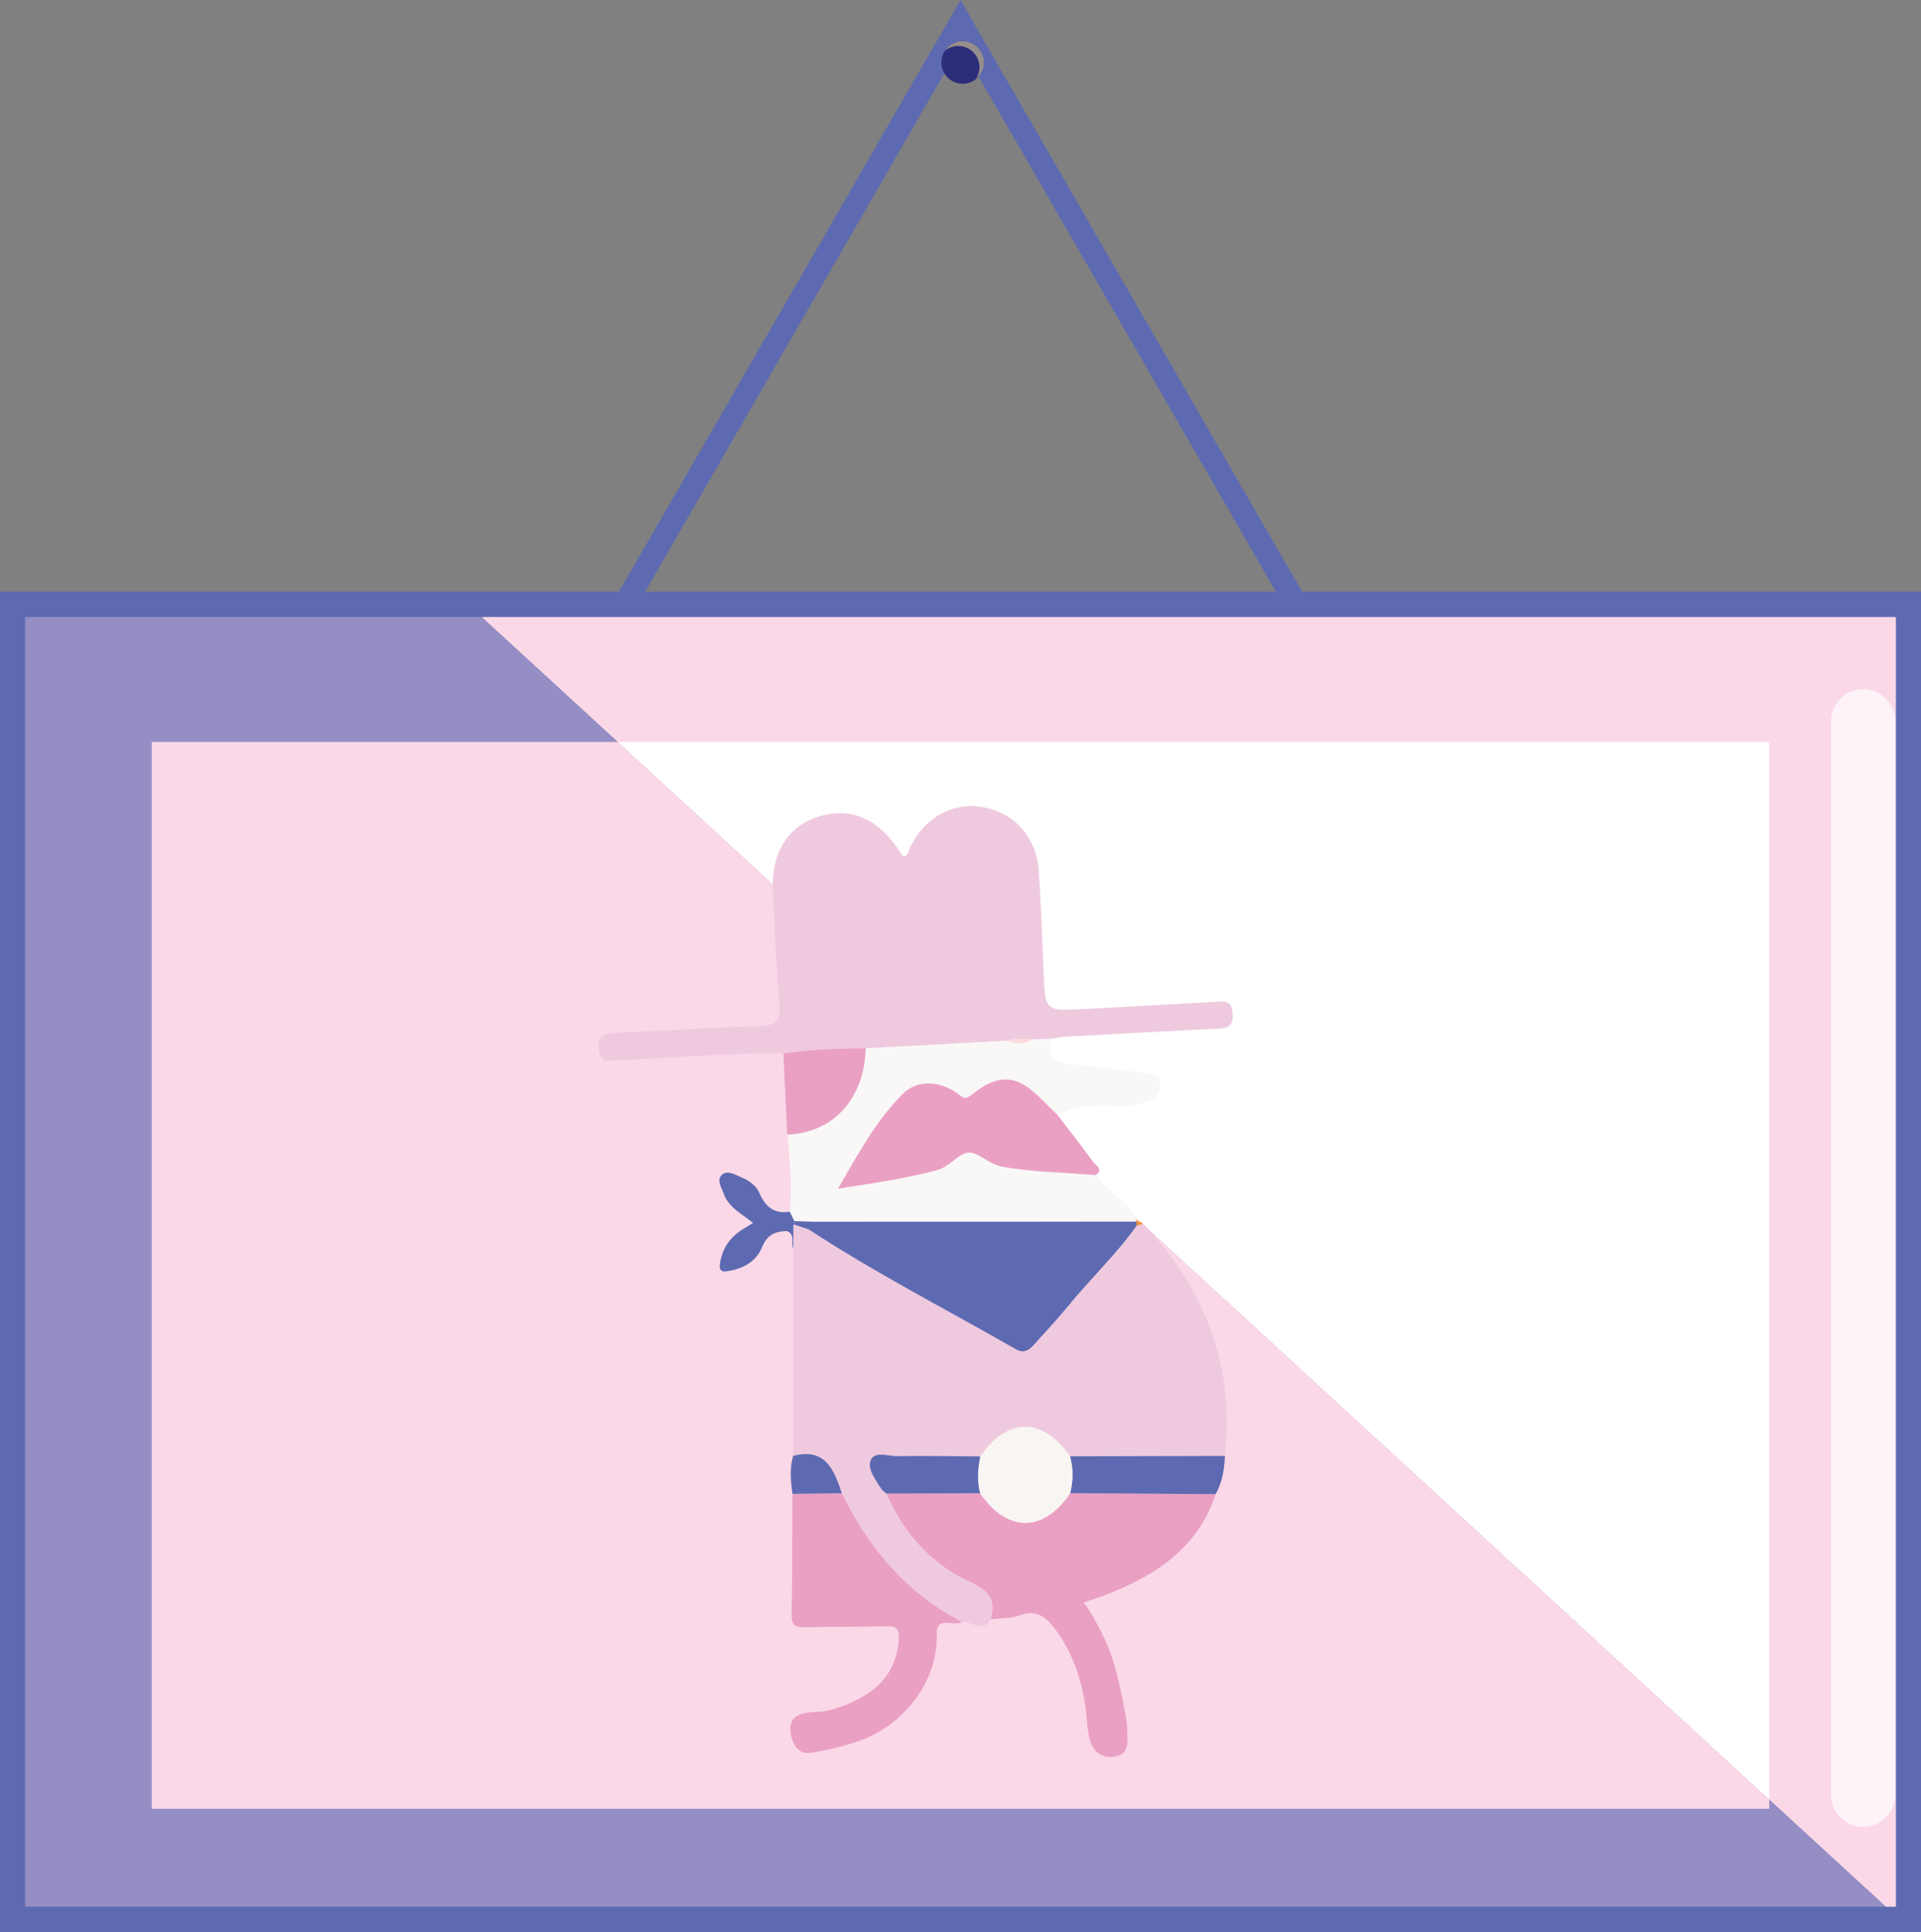 <?xml version="1.0" encoding="utf-8"?>
<!-- Generator: Adobe Illustrator 16.0.0, SVG Export Plug-In . SVG Version: 6.00 Build 0)  -->
<!DOCTYPE svg PUBLIC "-//W3C//DTD SVG 1.1//EN" "http://www.w3.org/Graphics/SVG/1.1/DTD/svg11.dtd">
<svg version="1.1" id="Layer_1" xmlns="http://www.w3.org/2000/svg" xmlns:xlink="http://www.w3.org/1999/xlink" x="0px" y="0px"
	 width="229.008px" height="230.313px" viewBox="0 0 229.008 230.313" enable-background="new 0 0 229.008 230.313"
	 xml:space="preserve">
<rect x="0" y="0" width="229.008" height="230.313" fill="#808080" stroke="none"/>
<g>
	<g>
		<polygon fill="none" stroke="#5D6AB2" stroke-width="2.703" stroke-miterlimit="10" points="31.527,146.426 114.504,2.703 
			197.48,146.426 		"/>
		<circle fill="#2D2C7A" cx="114.768" cy="7.444" r="2.54"/>
		<path fill="#958E8C" d="M114.769,4.902c-0.881,0-1.656,0.45-2.111,1.131c0.432-0.343,0.973-0.556,1.566-0.556
			c1.403,0,2.54,1.137,2.54,2.539c0,0.522-0.158,1.007-0.429,1.411c0.588-0.467,0.974-1.179,0.974-1.984
			C117.309,6.041,116.171,4.902,114.769,4.902z"/>
		<rect y="70.513" fill="#5D6AB2" width="229.008" height="159.8"/>
		<polygon fill="#FBD8E7" points="226.016,227.286 226.016,73.543 57.406,73.543 224.814,227.286 		"/>
		<polygon fill="#948EC5" points="57.406,73.543 2.991,73.543 2.991,227.286 224.814,227.286 		"/>
		<g>
			<g>
				<g>
					<defs>
						<rect id="SVGID_1_" x="2.991" y="73.543" width="223.024" height="153.743"/>
					</defs>
					<clipPath id="SVGID_2_">
						<use xlink:href="#SVGID_1_"  overflow="visible"/>
					</clipPath>
					<g clip-path="url(#SVGID_2_)">
						<line fill="none" x1="1.012" y1="71.608" x2="19.156" y2="89.569"/>
						<line fill="none" x1="228.279" y1="71.303" x2="210.275" y2="89.147"/>
						<line fill="none" x1="0.444" y1="229.456" x2="18.994" y2="214.534"/>
						<line fill="none" x1="228.279" y1="229.883" x2="209.943" y2="214.469"/>
					</g>
				</g>
			</g>
		</g>
		<polygon fill="#FFFFFF" points="210.913,88.441 73.629,88.441 210.913,214.52 		"/>
		<polygon fill="#FBD8E7" points="73.629,88.441 18.097,88.441 18.097,215.604 210.913,215.604 210.913,214.52 		"/>
	</g>
	<path fill="#FEF3F8" d="M225.941,213.922c0,2.113-1.713,3.828-3.828,3.828l0,0c-2.115,0-3.829-1.715-3.829-3.828V85.982
		c0-2.116,1.714-3.829,3.829-3.829l0,0c2.115,0,3.828,1.713,3.828,3.829V213.922z"/>
</g>
<g>
	<path fill-rule="evenodd" clip-rule="evenodd" fill="#EFCADE" d="M94.564,171.119c-0.001-7.429-0.002-14.858-0.002-22.281
		c0.008-0.928,0.016-1.861,0.024-2.795c0,0,0.088-0.085,0.088-0.084c0.583,0.197,1.165,0.396,1.748,0.594
		c7.967,5.219,16.447,9.551,24.696,14.28c0.906,0.52,1.529,0.142,2.119-0.524c1.322-1.49,2.705-2.928,3.963-4.471
		c2.691-3.311,5.816-6.25,8.301-9.734c0.266-0.078,0.533-0.154,0.799-0.231c7.375,7.771,10.902,16.896,9.732,27.67
		c-6.16,0.016-12.318,0.029-18.477,0.045c-3.236-4.685-7.447-4.678-10.703,0.019c-3.294-0.022-6.591-0.098-9.885-0.034
		c-1.097,0.02-2.716-0.673-3.181,0.523c-0.401,1.028,0.601,2.305,1.261,3.352c0.151,0.237,0.424,0.396,0.641,0.592
		c2.042,4.7,5.311,8.399,9.921,10.507c2.3,1.051,3.161,2.14,2.503,4.476c-1.008,1.775-2.302,0.141-3.45,0.292
		c-6.581-3.41-11.097-8.749-14.301-15.313c-0.937-2.794-1.96-5.476-5.817-4.456c0.005-0.808,0.011-1.615,0.017-2.42L94.564,171.119z
		"/>
	<path fill-rule="evenodd" clip-rule="evenodd" fill="#EFCADE" d="M93.395,125.56c-6.647-0.08-13.264,0.587-19.897,0.816
		c-0.909,0.031-1.904,0.42-2.091-1.146c-0.187-1.571,0.335-2.062,1.866-2.121c5.753-0.224,11.5-0.664,17.254-0.786
		c2.156-0.045,2.516-0.857,2.367-2.747c-0.351-4.413-0.556-8.841-0.764-13.264c-0.215-4.569,1.708-7.736,5.333-8.929
		c3.902-1.283,7.249,0.146,9.866,4.213c0.118,0.184,0.263,0.349,0.392,0.519c0.57-0.109,0.569-0.611,0.736-0.986
		c1.595-3.548,4.954-5.495,8.526-4.944c3.828,0.59,6.561,3.514,6.848,7.576c0.285,4.049,0.422,8.109,0.582,12.166
		c0.178,4.587,0.156,4.601,4.777,4.357c5.16-0.272,10.318-0.575,15.477-0.854c1.08-0.059,2.188-0.386,2.285,1.439
		c0.09,1.728-0.867,1.697-2.039,1.757c-5.971,0.298-11.943,0.62-17.912,0.948c-0.584,0.032-1.164,0.164-1.744,0.25
		c-0.73,0.034-1.461,0.067-2.191,0.1c-1.035-0.137-2.066-0.124-3.084,0.145c-5.595,0.296-11.191,0.59-16.787,0.885
		C99.917,124.986,96.645,125.08,93.395,125.56z"/>
	<path fill-rule="evenodd" clip-rule="evenodd" fill="#F9F8F7" d="M103.195,124.953c5.596-0.295,11.191-0.589,16.787-0.885
		c1.047,0.363,2.084,0.477,3.084-0.145c0.73-0.032,1.461-0.065,2.191-0.1c-0.453,2.102,0.666,2.844,2.541,3.041
		c2.828,0.299,5.646,0.675,8.473,0.994c0.859,0.098,2.004-0.022,2.057,1.096c0.049,0.998-0.465,1.969-1.59,2.416
		c-1.92,0.761-3.916,0.41-5.879,0.469c-1.668,0.051-3.318,0.09-4.76,1.092c-0.629-0.617-1.268-1.225-1.883-1.854
		c-2.949-3.012-5.115-3.21-8.431-0.54c-0.807,0.65-1.06,0.219-1.606-0.167c-2.314-1.636-4.906-1.684-6.666,0.123
		c-3.101,3.186-5.229,7.057-7.598,11.184c4.223-0.652,8.073-1.195,11.848-2.222c1.483-0.403,2.534-2.015,3.704-2.073
		c1.173-0.059,2.388,1.37,3.907,1.655c3.717,0.694,7.484,0.688,11.223,1.034c1.486,1.903,3.809,3.049,4.85,5.355l0.035,0.192
		c-12.863,0.003-25.726,0.005-38.589,0.009c-0.732-0.025-1.464-0.05-2.196-0.074c-0.184-0.373-0.367-0.747-0.55-1.12
		c0.281-3.077,0.054-6.137-0.293-9.194C99.354,135.023,103.032,130.973,103.195,124.953z"/>
	<path fill-rule="evenodd" clip-rule="evenodd" fill="#EAA0C3" d="M118.11,193.02c0.66-2.336-0.201-3.425-2.501-4.476
		c-4.61-2.107-7.878-5.807-9.919-10.507c3.717-0.014,7.433-0.028,11.149-0.042c3.258,4.709,7.564,4.706,10.738-0.006
		c5.781,0.035,11.563,0.072,17.344,0.108c-2.045,6.213-6.844,9.501-12.564,11.801c-1,0.401-2.031,0.725-3.271,1.164
		c0.346-0.123,2.041,3.14,2.225,3.509c0.609,1.221,1.109,2.498,1.506,3.804c0.395,1.305,0.699,2.631,0.961,3.965
		c0.275,1.393,0.57,2.64,0.611,4.045c0.047,1.591,0.133,2.944-1.924,3.04c-1.619,0.073-2.457-1.168-2.672-2.666
		c-0.041-0.288-0.105-0.574-0.158-0.859c-0.254-4.157-1.23-8.081-3.711-11.522c-1.076-1.494-2.223-2.611-4.352-1.83
		C120.505,192.939,119.271,192.877,118.11,193.02z"/>
	<path fill-rule="evenodd" clip-rule="evenodd" fill="#EAA0C3" d="M100.361,177.999c3.204,6.564,7.72,11.903,14.301,15.313
		c-0.914,0.683-3.053-0.833-2.989,1.475c0.153,5.613-3.855,10.736-9.016,12.646c-1.685,0.623-3.442,1.022-5.2,1.38
		c-1.066,0.217-2.048,0.318-2.679-0.73c-0.516-0.855-0.94-2.586-0.025-3.354c0.996-0.838,2.532-0.541,3.722-0.787
		c1.488-0.307,2.975-0.918,4.294-1.662c2.712-1.528,4.204-3.809,4.383-6.966c0.068-1.194-0.343-1.503-1.491-1.469
		c-3.247,0.096-6.497,0.041-9.744,0.128c-1.153,0.029-1.555-0.354-1.539-1.511c0.07-4.796,0.072-9.594,0.099-14.392
		C96.439,178.046,98.4,178.022,100.361,177.999z"/>
	<path fill-rule="evenodd" clip-rule="evenodd" fill="#EAA0C3" d="M130.597,140.072c-3.738-0.346-7.506-0.34-11.223-1.034
		c-1.52-0.285-2.734-1.714-3.907-1.655c-1.169,0.059-2.22,1.67-3.704,2.073c-3.774,1.026-7.625,1.569-11.848,2.222
		c2.37-4.127,4.497-7.998,7.598-11.184c1.759-1.807,4.351-1.759,6.666-0.123c0.546,0.386,0.799,0.817,1.606,0.167
		c3.315-2.67,5.481-2.472,8.431,0.54c0.615,0.629,1.254,1.236,1.883,1.854c1.418,1.857,2.857,3.696,4.232,5.584
		C130.636,138.931,131.604,139.376,130.597,140.072z"/>
	<path fill-rule="evenodd" clip-rule="evenodd" fill="#EAA0C3" d="M103.195,124.953c-0.163,6.021-3.84,10.07-9.342,10.287
		c-0.153-3.227-0.305-6.453-0.458-9.68C96.645,125.08,99.917,124.986,103.195,124.953z"/>
	<path fill-rule="evenodd" clip-rule="evenodd" fill="#5D6AB2" d="M144.921,178.098c-5.781-0.036-11.563-0.073-17.344-0.108
		c0.357-1.47,0.385-2.938-0.021-4.403c6.158-0.016,12.316-0.029,18.477-0.045C145.956,175.132,145.72,176.684,144.921,178.098z"/>
	<path fill-rule="evenodd" clip-rule="evenodd" fill="#5D6AB2" d="M100.361,177.999c-1.961,0.023-3.922,0.048-5.884,0.071
		c-0.219-1.512-0.354-3.024,0.066-4.528C98.401,172.523,99.425,175.205,100.361,177.999z"/>
	<path fill-rule="evenodd" clip-rule="evenodd" fill="#5D6AB2" d="M94.146,144.434c-1.885,0.296-2.925-0.604-3.648-2.292
		c-0.364-0.85-1.244-1.45-2.157-1.826c-0.738-0.304-1.63-0.865-2.273-0.281c-0.68,0.618-0.062,1.496,0.202,2.241
		c0.598,1.69,2.209,2.417,3.506,3.501c-0.5,0.304-0.882,0.525-1.255,0.76c-1.6,1.006-2.519,2.445-2.718,4.327
		c-0.046,0.438,0.196,0.741,0.636,0.692c1.955-0.221,3.667-1.065,4.411-2.895c0.607-1.494,1.573-1.887,2.949-1.92
		c1.06,0.402,0.46,1.411,0.763,2.096c0.008-0.928,0.016-1.861,0.024-2.795c0,0,0.088-0.085,0.088-0.085
		c0.006-0.135,0.014-0.269,0.022-0.403C94.513,145.181,94.329,144.807,94.146,144.434z"/>
	<path fill-rule="evenodd" clip-rule="evenodd" fill="#F29233" d="M136.3,145.872c-0.266,0.077-0.533,0.153-0.799,0.23
		c-0.006-0.161-0.012-0.322-0.02-0.482l-0.035-0.192C135.731,145.576,136.015,145.724,136.3,145.872z"/>
	<path fill-rule="evenodd" clip-rule="evenodd" fill="#F9F5F3" d="M127.556,173.586c0.406,1.465,0.379,2.934,0.021,4.403
		c-3.174,4.712-7.48,4.715-10.738,0.006c-0.389-1.465-0.273-2.93,0.014-4.391C120.108,168.909,124.319,168.902,127.556,173.586z"/>
	<path fill-rule="evenodd" clip-rule="evenodd" fill="#5D6AB2" d="M116.853,173.605c-0.287,1.461-0.402,2.926-0.014,4.391
		c-3.716,0.014-7.432,0.028-11.149,0.042c-0.218-0.195-0.492-0.354-0.643-0.592c-0.66-1.047-1.662-2.323-1.261-3.352
		c0.465-1.196,2.084-0.504,3.181-0.523C110.261,173.507,113.558,173.583,116.853,173.605z"/>
	<path fill-rule="evenodd" clip-rule="evenodd" fill="#5D6AB2" d="M135.481,145.62c-12.863,0.003-25.726,0.005-38.589,0.009
		c-0.732-0.025-1.464-0.05-2.196-0.074c-0.008,0.135-0.016,0.269-0.022,0.404c0.583,0.197,1.165,0.396,1.749,0.594
		c7.967,5.219,16.446,9.551,24.696,14.28c0.906,0.52,1.529,0.142,2.119-0.524c1.322-1.49,2.705-2.928,3.963-4.471
		c2.691-3.311,5.816-6.25,8.301-9.735C135.495,145.941,135.489,145.78,135.481,145.62z"/>
	<path fill-rule="evenodd" clip-rule="evenodd" fill="#FBDBDE" d="M123.065,123.923c-1,0.621-2.037,0.508-3.084,0.145
		C120.999,123.799,122.03,123.787,123.065,123.923z"/>
</g>
</svg>
